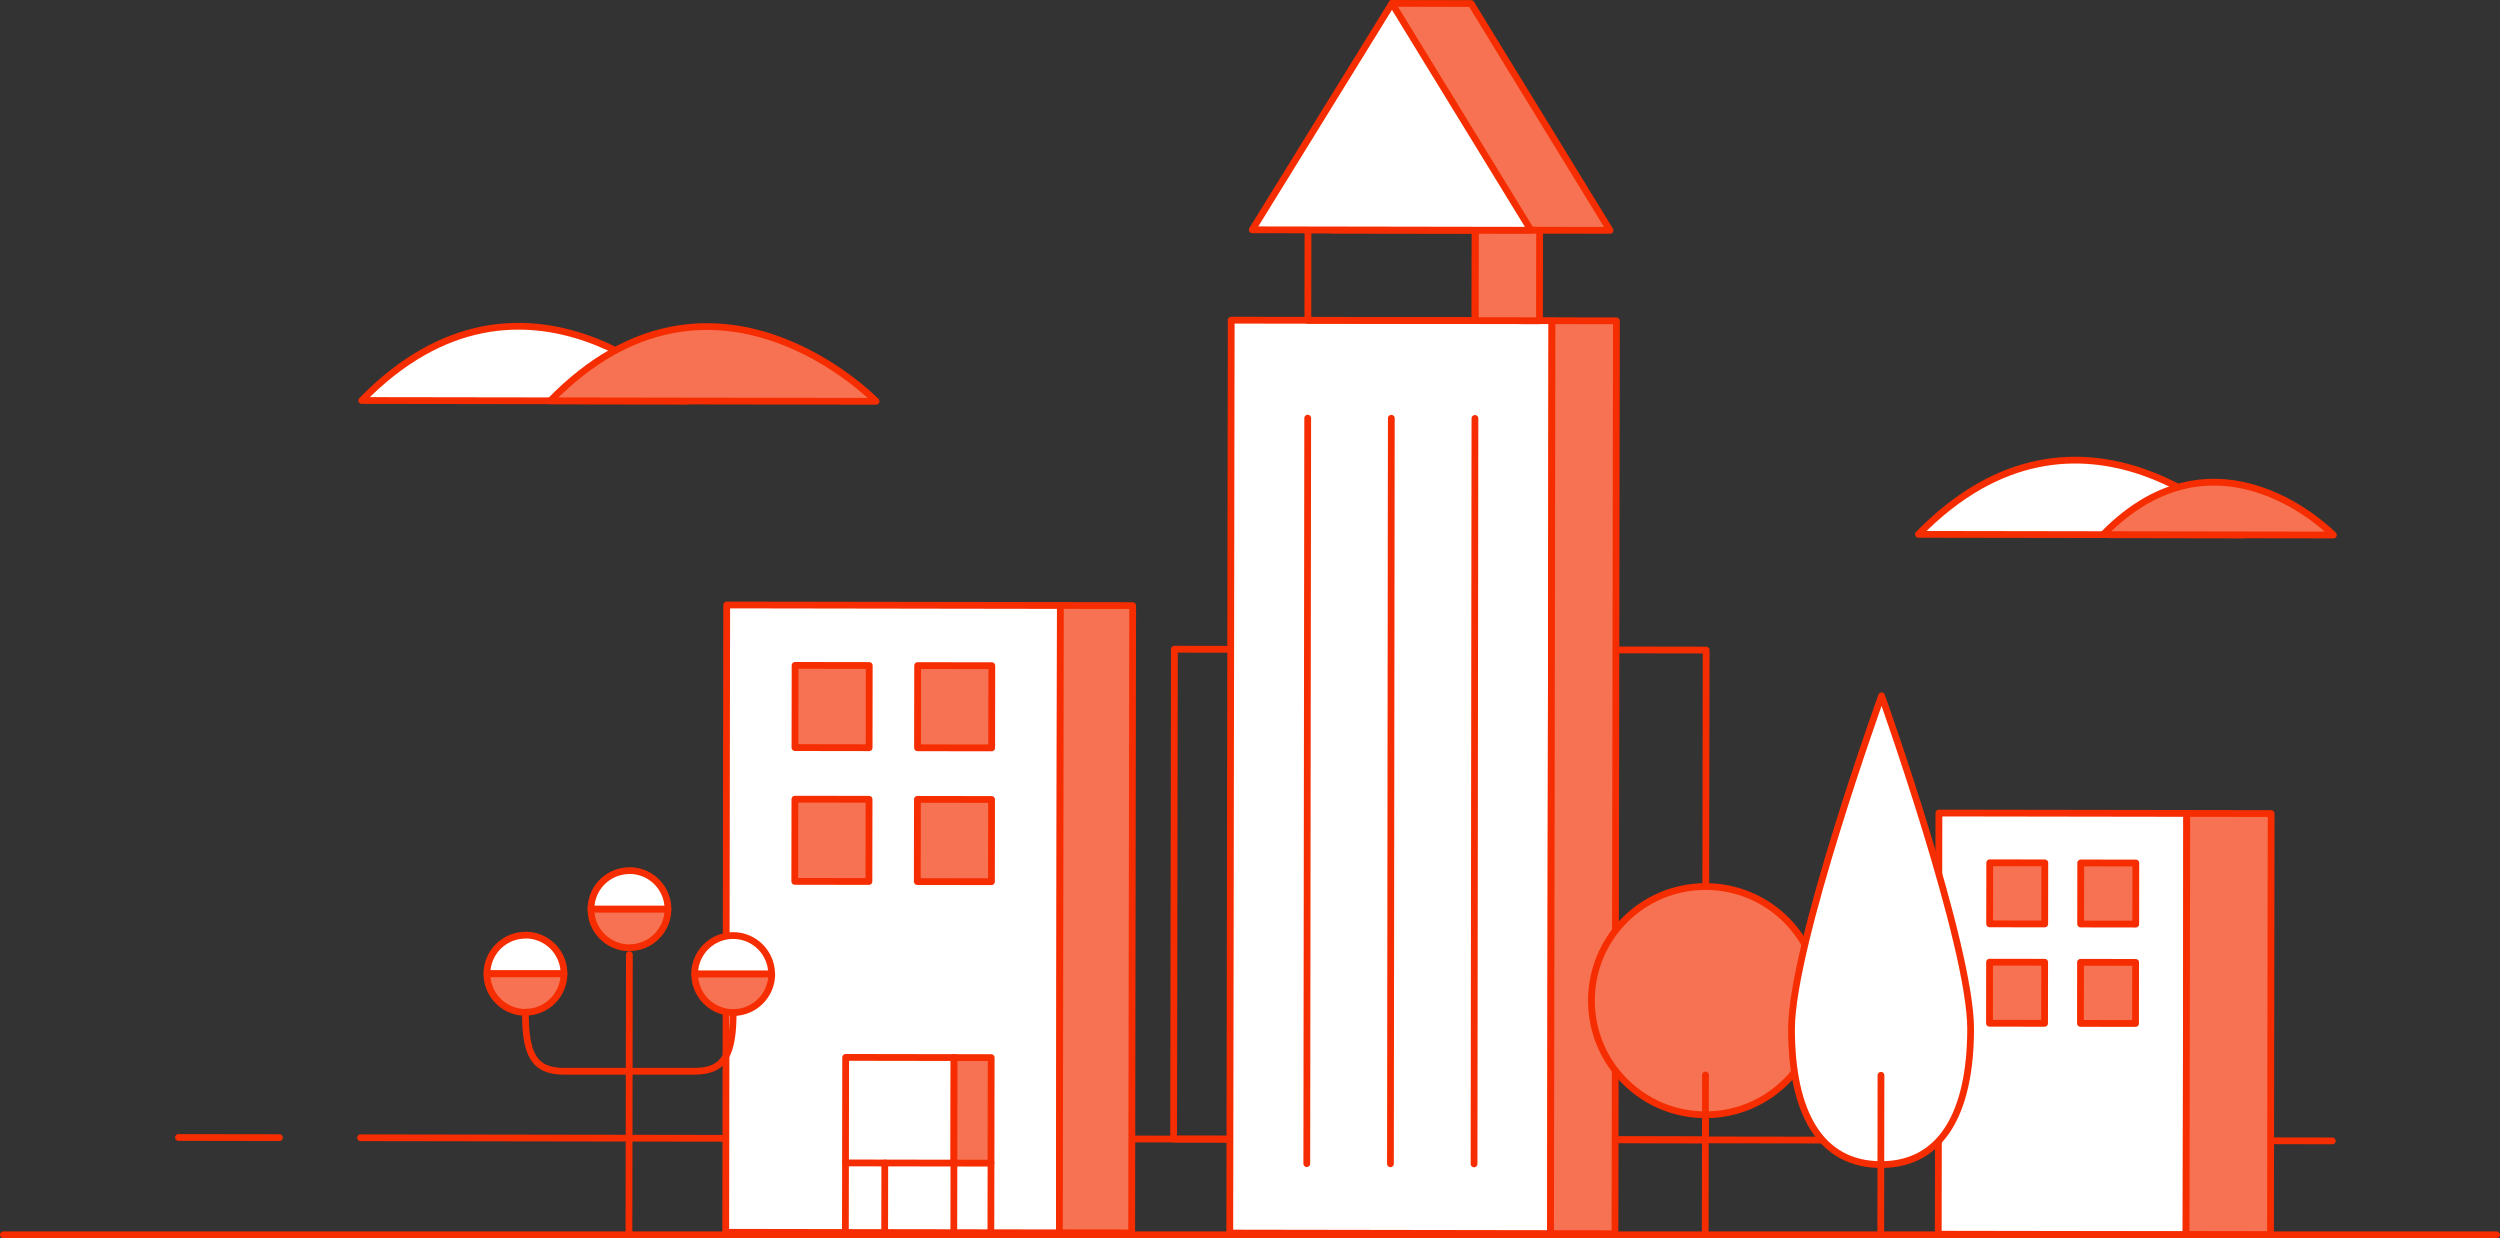 <svg xmlns="http://www.w3.org/2000/svg" viewBox="0 0 658.1 325.93" xmlns:v="https://vecta.io/nano"><rect x="0" y="0" width="658.1" height="325.93" fill="#333333" stroke="none"/><style><![CDATA[.H{stroke-linejoin:round}.I{stroke:#f62d00}.J{fill:#fff}.K{stroke-width:1.78}.L{fill:#f67253}.M{stroke-width:1.79}.N{fill:none}.O{stroke-linecap:round}]]></style><g class="I N H"><path d="M94.91 299.5l519.05.83m-566.98-.9l26.58.04" class="K O"/><path d="M308.944 299.84l.203-128.94 139.98.22-.203 128.94z" class="M"/></g><path d="M191.039 324.391l.259-165.14 87.84.138-.259 165.14z" class="H I J M"/><path d="M278.873 324.525l.259-165.14 19.03.03-.259 165.14zm-69.606-127.728l.034-21.64 19.52.031-.034 21.64zm32.261.05l.034-21.64 19.52.031-.034 21.64zm-32.311 35.165l.034-21.64 19.52.031-.034 21.64zm32.25.051l.034-21.64 19.52.031-.034 21.64z" class="L H I M"/><path d="M510.225 324.893l.174-110.87 65.25.102-.174 110.87z" class="H I J M"/><g class="L H I"><path d="M575.464 324.997l.174-110.87 22.22.035-.174 110.87zm-51.713-81.798l.025-16.08 14.5.023-.025 16.08zm23.958.04l.025-16.08 14.5.023-.025 16.08zm-23.998 26.121l.025-16.08 14.5.023-.025 16.08zm23.948.04l.025-16.08 14.5.023-.025 16.08z" class="M"/><path d="M387.25.93L366.42.89l-.03 17.32 10.18.02-26.1 42.29 36.68.06 36.68.06L387.25.93z" class="K"/></g><g class="M H I"><path d="M323.726 324.595l.377-240.31 84.43.133-.377 240.31z" class="J"/><path d="M408.166 324.738l.377-240.31 16.96.027-.377 240.31zM388.295 84.401l.037-23.82 16.96.027-.037 23.82z" class="L"/></g><g class="N H I"><path d="M344 306.32l.24-196.25m21.78 196.29l.23-196.26m21.78 196.29l.23-196.25" class="K O"/><path d="M344.277 84.33l.037-23.82 44.02.069-.037 23.82z" class="M"/></g><g class="K H I"><path d="M366.42.89l-36.78 59.6 36.69.06 36.68.06L366.42.89z" class="J"/><circle cx="448.97" cy="263.41" r="30.04" class="L"/><path d="M448.88 324.8l.07-41.82" class="N O"/><path d="M495.31 183.16s-23.68 65.64-23.71 87.65 7.52 35.73 23.52 35.76 23.6-13.68 23.63-35.69-23.44-87.72-23.44-87.72z" class="J"/><path d="M495.09 324.88l.06-41.82m-329.59 41.29l.12-73.05" class="N O"/><path d="M138.34 246.19c-5.592-.006-10.133 4.518-10.15 10.11h0 20.27a10.13 10.13 0 0 0-10.12-10.15z" class="J"/><path d="M138.31 266.45a10.13 10.13 0 0 0 10.15-10.11h0-20.27a10.13 10.13 0 0 0 10.12 10.15z" class="L"/><path d="M193 246.27c-5.596-.006-10.139 4.524-10.15 10.12h0 20.27c-.011-5.585-4.535-10.109-10.12-10.12z" class="J"/><path d="M193 266.54a10.13 10.13 0 0 0 10.15-10.12h0-20.27c.006 5.587 4.533 10.114 10.12 10.12z" class="L"/><path d="M165.72 229.2a10.13 10.13 0 0 0-10.15 10.12h0 20.26a10.13 10.13 0 0 0-10.11-10.15z" class="J"/><path d="M165.68 249.47c5.596.006 10.139-4.524 10.15-10.12h0-20.27c0 5.594 4.526 10.133 10.12 10.15z" class="L"/><path d="M165.63 282h-17.21c-7.89 0-10.13-4.46-10.11-15.5m27.32 15.5h17.21c7.89 0 10.14-4.42 10.16-15.47" class="N O"/></g><g class="M H I"><path d="M222.57 306.127l.044-27.78 28.54.045-.044 27.78z" class="J"/><path d="M251.11 306.172l.044-27.78 9.76.015-.044 27.78z" class="L"/></g><path d="M222.57 306.13l-.03 18.31m28.57-18.26l-.03 18.31m-18.17-18.34l-.03 18.31m27.99-18.27l-.03 18.31" class="K N O H I"/><path d="M95.22 105.43l85.78.13s-42.82-44.18-85.78-.13z" class="H I J K"/><path d="M144.86 105.51l85.77.13s-42.82-44.18-85.77-.13z" class="H I K L"/><path d="M505 140.66l85.78.14S548 96.62 505 140.66z" class="H I J K"/><path d="M553.62 140.74l60.62.1s-30.24-31.23-60.62-.1z" class="H I K L"/><path d="M657.21 325.04H.89" class="H I K N O"/></svg>